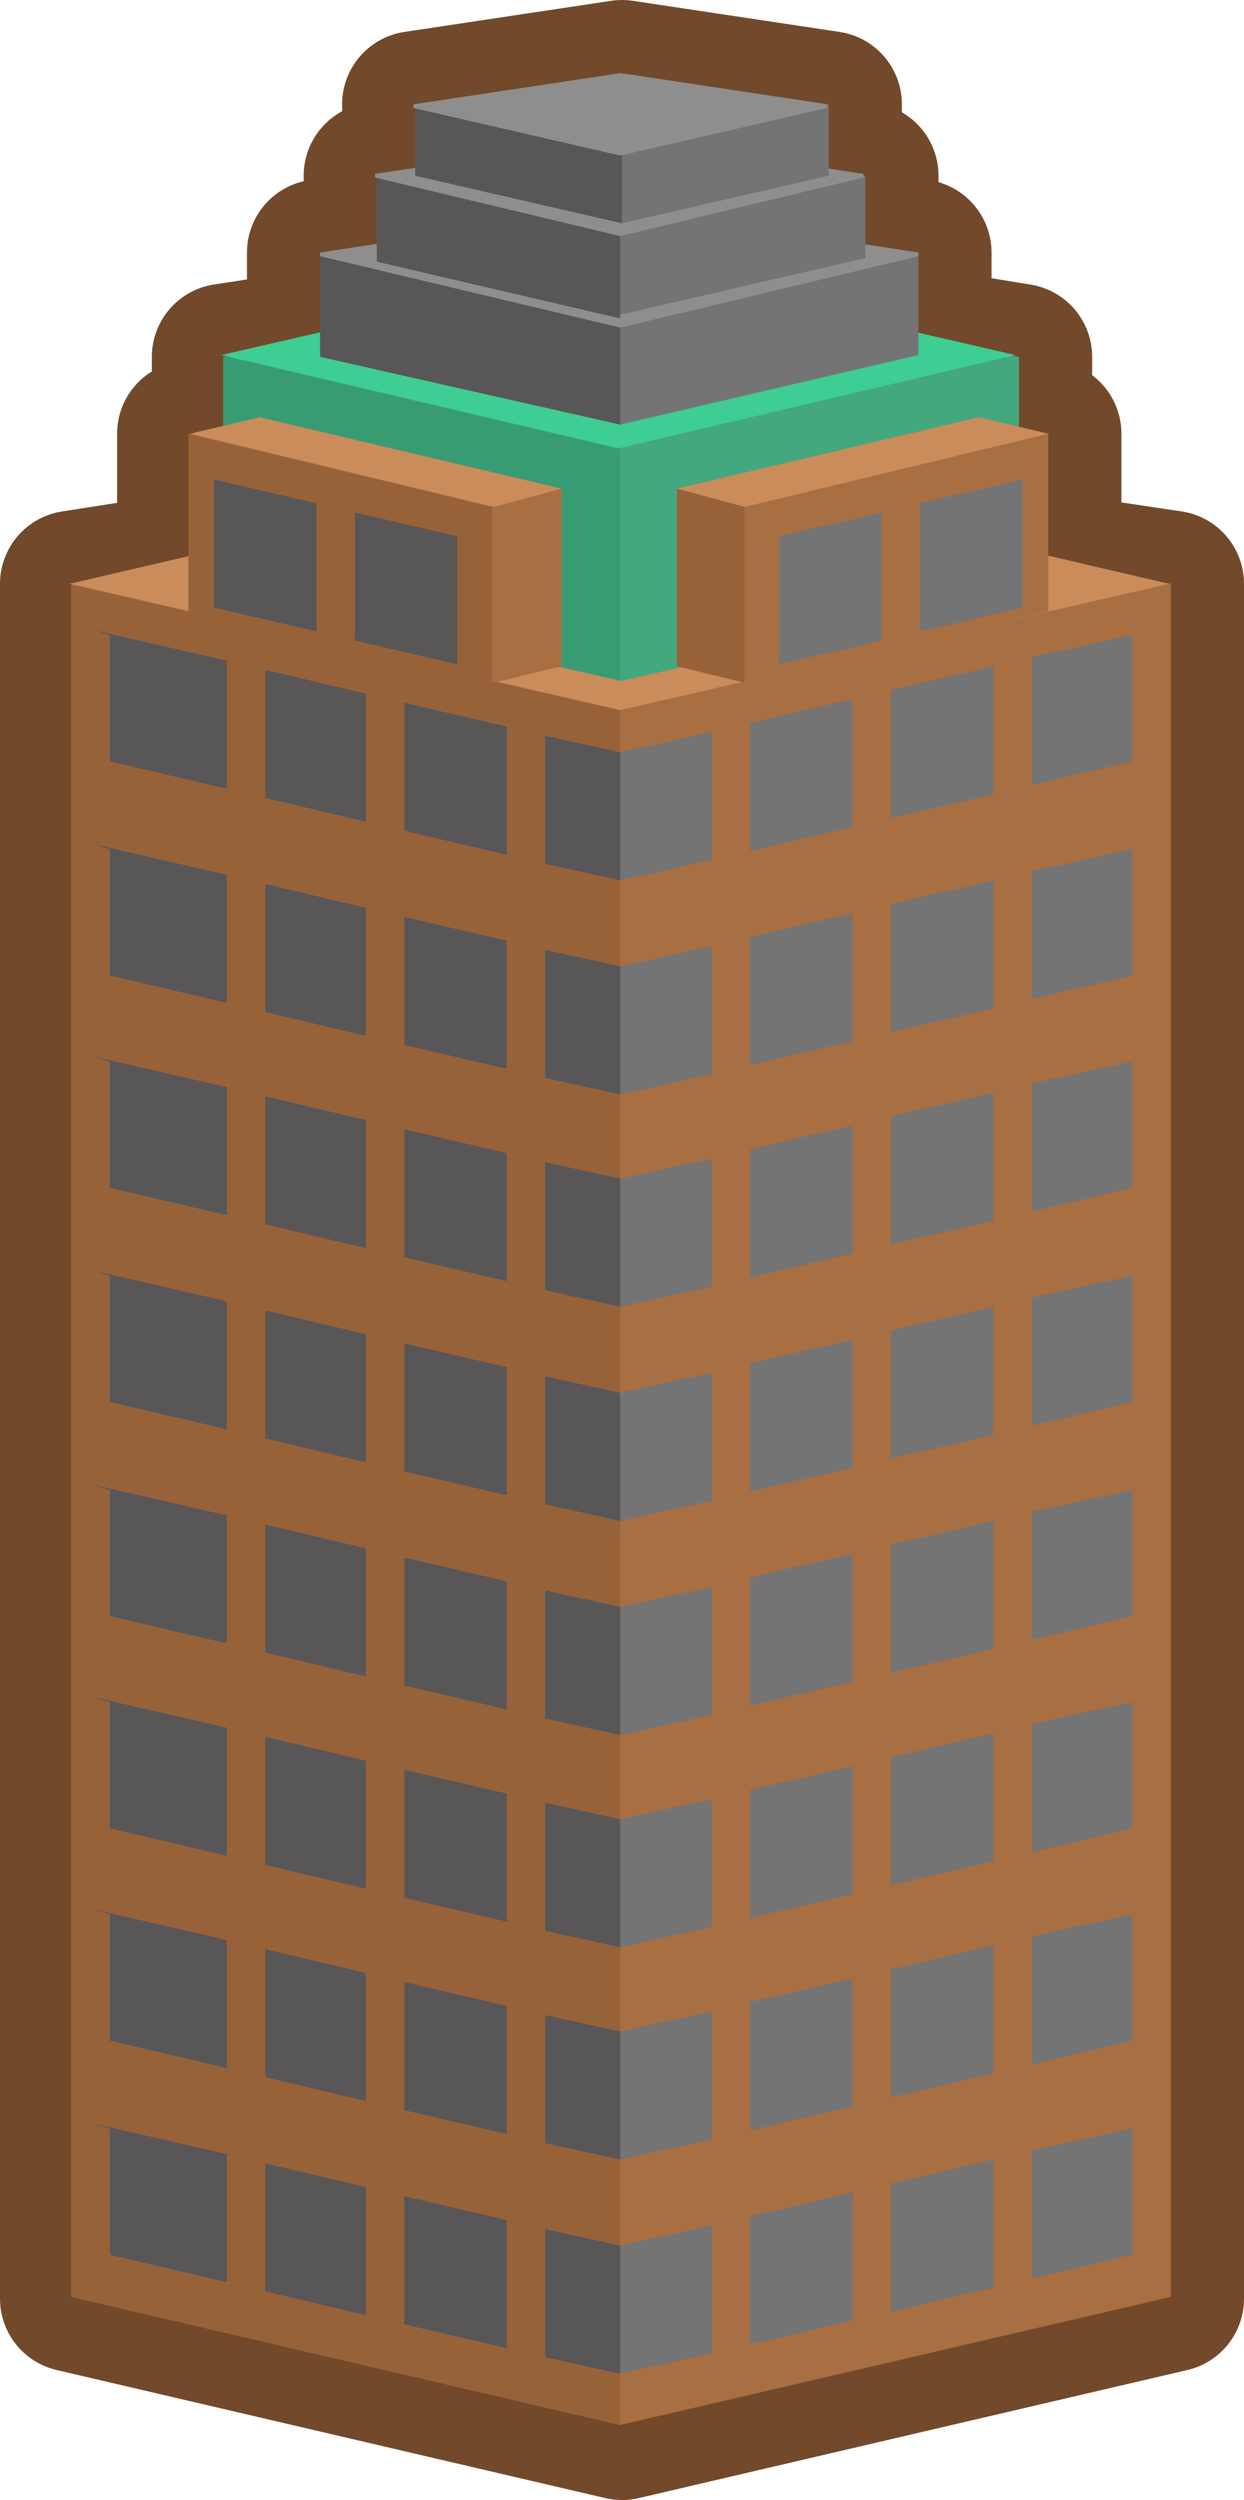 <?xml version="1.0" encoding="UTF-8" standalone="no"?>
<svg xmlns:xlink="http://www.w3.org/1999/xlink" height="68.3px" width="34.0px" xmlns="http://www.w3.org/2000/svg">
  <g transform="matrix(1.0, 0.0, 0.0, 1.0, 16.95, 34.15)">
    <path d="M0.05 -32.15 L5.7 -31.3 5.7 -30.85 5.7 -30.65 5.7 -30.4 5.7 -30.0 5.7 -29.45 6.7 -29.35 6.7 -28.8 6.7 -28.55 6.7 -28.25 6.7 -27.8 6.7 -27.45 8.15 -27.25 8.15 -26.55 8.15 -26.3 8.15 -25.9 8.15 -25.35 8.15 -24.85 10.9 -24.4 10.9 -23.45 10.9 -22.6 10.9 -22.5 11.7 -22.3 11.7 -18.7 15.05 -18.2 15.05 28.65 0.05 32.15 -14.95 28.65 -14.95 -18.2 -11.75 -18.7 -11.75 -22.3 -10.8 -22.5 -10.8 -22.6 -10.8 -23.45 -10.8 -24.4 -8.2 -24.8 -8.2 -27.25 -6.65 -27.45 -6.65 -29.35 -5.6 -29.5 -5.6 -31.3 0.05 -32.15 M-1.6 -15.95 L-1.6 -20.8 -9.9 -22.75 -10.8 -22.5 -9.9 -22.75 -1.6 -20.8 -1.6 -15.95 0.05 -15.6 1.6 -15.9 1.55 -15.95 1.55 -20.8 9.85 -22.75 10.9 -22.5 9.85 -22.75 1.55 -20.8 1.55 -15.95 1.6 -15.9 0.05 -15.6 -1.6 -15.95 -3.45 -15.5 -11.75 -17.45 -11.75 -18.7 -11.75 -17.45 -3.45 -15.5 -1.6 -15.95 M-8.2 -24.8 L-8.2 -24.45 0.0 -22.55 8.15 -24.45 8.15 -24.85 8.15 -24.45 0.0 -22.55 -8.2 -24.45 -8.2 -24.8" fill="#72492a" fill-rule="evenodd" stroke="none"/>
    <path d="M0.05 -32.15 L5.7 -31.3 5.7 -30.85 5.7 -30.65 5.7 -30.4 5.7 -30.0 5.7 -29.45 6.7 -29.35 6.7 -28.8 6.7 -28.55 6.7 -28.25 6.7 -27.8 6.7 -27.45 8.15 -27.25 8.15 -26.55 8.15 -26.3 8.15 -25.9 8.15 -25.35 8.15 -24.85 10.9 -24.4 10.9 -23.45 10.9 -22.6 10.9 -22.5 11.7 -22.3 11.7 -18.7 15.05 -18.2 15.05 28.65 0.05 32.15 -14.95 28.65 -14.95 -18.2 -11.75 -18.7 -11.75 -22.3 -10.8 -22.5 -10.8 -22.6 -10.8 -23.45 -10.8 -24.4 -8.2 -24.8 -8.2 -27.25 -6.65 -27.45 -6.65 -29.35 -5.6 -29.5 -5.6 -31.3 0.05 -32.15 M8.15 -24.85 L8.15 -24.45 0.0 -22.55 -8.2 -24.45 -8.2 -24.8 M10.9 -22.5 L9.85 -22.75 1.55 -20.8 1.55 -15.95 1.6 -15.9 0.05 -15.6 -1.6 -15.95 -3.45 -15.5 -11.75 -17.45 -11.75 -18.7 M-10.8 -22.5 L-9.9 -22.75 -1.6 -20.8 -1.6 -15.95" fill="none" stroke="#72492a" stroke-linecap="round" stroke-linejoin="round" stroke-width="4.0"/>
    <path d="M15.05 -18.2 L15.05 28.6 0.0 32.1 -15.0 28.6 -15.0 -18.2 0.0 -20.55 15.05 -18.2" fill="#a86f43" fill-rule="evenodd" stroke="none"/>
    <path d="M0.0 -20.55 L0.0 32.1 -15.0 28.6 -15.0 -18.2 0.0 -20.55" fill="#986239" fill-rule="evenodd" stroke="none"/>
    <path d="M15.0 -18.2 L0.0 -14.75 -15.05 -18.2 0.0 -21.7 15.0 -18.2" fill="#cb8c5b" fill-rule="evenodd" stroke="none"/>
    <path d="M-10.8 -23.45 L-10.8 -24.4 0.05 -26.05 10.9 -24.4 10.9 -23.45 10.9 -22.6 10.9 -19.45 10.9 -19.25 10.9 -18.05 0.05 -15.55 -10.8 -18.05 -10.8 -19.25 -10.8 -19.45 -10.8 -22.6 -10.8 -23.45" fill="#43a87e" fill-rule="evenodd" stroke="none"/>
    <path d="M-10.85 -23.45 L-10.85 -24.4 0.0 -26.05 0.0 -15.55 -10.85 -18.05 -10.85 -19.2 -10.85 -19.45 -10.85 -22.6 -10.85 -23.45" fill="#389c72" fill-rule="evenodd" stroke="none"/>
    <path d="M10.8 -24.45 L-0.05 -21.9 -10.9 -24.45 -0.05 -26.95 10.8 -24.45" fill="#3ecd92" fill-rule="evenodd" stroke="none"/>
    <path d="M-8.2 -27.25 L0.0 -28.5 8.15 -27.25 8.15 -26.55 8.15 -26.3 8.15 -25.9 8.15 -25.35 8.15 -24.45 0.0 -22.55 -8.2 -24.45 -8.2 -27.25" fill="#747474" fill-rule="evenodd" stroke="none"/>
    <path d="M-8.2 -27.2 L0.0 -28.45 0.0 -22.55 -8.2 -24.4 -8.2 -27.2" fill="#585656" fill-rule="evenodd" stroke="none"/>
    <path d="M11.7 -22.3 L11.7 -17.45 3.4 -15.5 1.55 -15.95 1.55 -20.8 9.8 -22.75 11.7 -22.3" fill="#a86f43" fill-rule="evenodd" stroke="none"/>
    <path d="M11.7 -22.3 L3.4 -20.3 1.55 -20.8 9.8 -22.75 11.7 -22.3" fill="#cb8c5b" fill-rule="evenodd" stroke="none"/>
    <path d="M-11.75 -22.3 L-11.75 -17.45 -3.45 -15.5 -1.6 -15.95 -1.6 -20.8 -9.85 -22.75 -11.75 -22.3" fill="#a86f43" fill-rule="evenodd" stroke="none"/>
    <path d="M-11.75 -22.3 L-3.45 -20.3 -1.6 -20.8 -9.85 -22.75 -11.75 -22.3" fill="#cb8c5b" fill-rule="evenodd" stroke="none"/>
    <path d="M-11.8 -22.3 L-3.5 -20.3 -3.5 -15.5 -11.8 -17.45 -11.8 -22.3" fill="#986239" fill-rule="evenodd" stroke="none"/>
    <path d="M3.4 -20.3 L3.4 -15.5 1.55 -15.95 1.55 -20.8 3.4 -20.3" fill="#986239" fill-rule="evenodd" stroke="none"/>
    <path d="M-2.05 30.25 L-2.05 26.75 0.0 27.2 2.5 26.65 2.5 30.15 0.0 30.7 -2.05 30.25 M-3.1 26.5 L-3.1 30.0 -5.9 29.35 -5.9 25.85 -3.1 26.5 M3.55 26.4 L6.35 25.75 6.35 29.25 3.55 29.9 3.55 26.4 M7.4 25.5 L10.2 24.85 10.2 28.35 7.4 29.0 7.4 25.5 M11.25 24.6 L14.0 24.0 14.0 27.45 11.25 28.1 11.25 24.6 M-9.7 24.95 L-6.95 25.6 -6.95 29.1 -9.7 28.45 -9.7 24.95 M-14.45 23.85 L-10.75 24.7 -10.75 28.2 -13.95 27.45 -13.95 24.0 -14.45 23.85" fill="#747474" fill-rule="evenodd" stroke="none"/>
    <path d="M-3.1 26.5 L-3.1 30.0 -5.9 29.35 -5.9 25.85 -3.1 26.5 M0.0 30.7 L-2.05 30.25 -2.05 26.75 0.0 27.2 0.0 30.7 M-9.7 24.95 L-6.95 25.6 -6.95 29.1 -9.7 28.45 -9.7 24.95 M-14.45 23.85 L-10.75 24.7 -10.75 28.2 -13.95 27.45 -13.95 24.0 -14.45 23.85" fill="#585656" fill-rule="evenodd" stroke="none"/>
    <path d="M-3.1 20.65 L-3.1 24.15 -5.9 23.5 -5.9 20.0 -3.1 20.65 M-2.05 24.4 L-2.05 20.9 0.0 21.35 2.5 20.8 2.5 24.3 0.0 24.85 -2.05 24.4 M3.55 20.55 L6.35 19.9 6.35 23.4 3.55 24.05 3.55 20.55 M7.4 19.65 L10.2 19.0 10.2 22.5 7.4 23.15 7.4 19.65 M11.25 18.75 L14.0 18.15 14.0 21.6 11.25 22.25 11.25 18.75 M-9.7 19.1 L-6.95 19.75 -6.95 23.25 -9.7 22.6 -9.7 19.1 M-14.45 18.0 L-10.75 18.85 -10.75 22.35 -13.95 21.6 -13.95 18.15 -14.45 18.0" fill="#747474" fill-rule="evenodd" stroke="none"/>
    <path d="M0.0 24.85 L-2.05 24.4 -2.05 20.9 0.0 21.35 0.0 24.85 M-9.7 19.1 L-6.95 19.75 -6.95 23.25 -9.7 22.6 -9.7 19.1 M-3.1 20.65 L-3.1 24.15 -5.9 23.5 -5.9 20.0 -3.1 20.65 M-14.45 18.0 L-10.75 18.85 -10.75 22.35 -13.95 21.6 -13.95 18.15 -14.45 18.0" fill="#585656" fill-rule="evenodd" stroke="none"/>
    <path d="M-2.05 18.6 L-2.05 15.1 0.0 15.55 2.5 15.0 2.5 18.5 0.0 19.05 -2.05 18.6 M-3.1 14.85 L-3.1 18.35 -5.9 17.7 -5.9 14.2 -3.1 14.85 M3.55 14.75 L6.35 14.1 6.35 17.6 3.55 18.25 3.55 14.75 M7.4 13.85 L10.2 13.2 10.2 16.7 7.4 17.35 7.4 13.85 M11.25 12.95 L14.0 12.35 14.0 15.8 11.25 16.45 11.25 12.95 M-9.7 13.3 L-6.95 13.95 -6.95 17.45 -9.7 16.8 -9.7 13.3 M-14.45 12.2 L-10.75 13.05 -10.75 16.55 -13.95 15.8 -13.95 12.35 -14.45 12.2" fill="#747474" fill-rule="evenodd" stroke="none"/>
    <path d="M-3.1 14.85 L-3.1 18.35 -5.9 17.7 -5.9 14.2 -3.1 14.85 M0.0 19.05 L-2.05 18.6 -2.05 15.1 0.0 15.55 0.0 19.05 M-9.7 13.3 L-6.95 13.95 -6.95 17.45 -9.7 16.8 -9.7 13.3 M-14.45 12.2 L-10.75 13.05 -10.75 16.55 -13.95 15.8 -13.95 12.35 -14.45 12.2" fill="#585656" fill-rule="evenodd" stroke="none"/>
    <path d="M-3.1 9.05 L-3.1 12.55 -5.9 11.9 -5.9 8.4 -3.1 9.05 M-2.05 12.8 L-2.05 9.3 0.0 9.75 2.5 9.2 2.5 12.7 0.0 13.25 -2.05 12.8 M3.55 8.95 L6.35 8.3 6.35 11.8 3.55 12.45 3.55 8.95 M7.4 8.05 L10.2 7.4 10.2 10.9 7.4 11.55 7.4 8.05 M11.25 7.15 L14.0 6.55 14.0 10.0 11.25 10.65 11.25 7.15 M-9.7 7.5 L-6.95 8.15 -6.95 11.65 -9.7 11.0 -9.7 7.5 M-14.45 6.4 L-10.75 7.25 -10.75 10.75 -13.95 10.0 -13.95 6.55 -14.45 6.4" fill="#747474" fill-rule="evenodd" stroke="none"/>
    <path d="M0.0 13.25 L-2.05 12.8 -2.05 9.3 0.0 9.75 0.0 13.25 M-9.7 7.5 L-6.95 8.15 -6.95 11.65 -9.7 11.0 -9.7 7.5 M-3.1 9.05 L-3.1 12.55 -5.9 11.9 -5.9 8.4 -3.1 9.05 M-14.45 6.4 L-10.75 7.25 -10.75 10.75 -13.95 10.0 -13.95 6.55 -14.45 6.4" fill="#585656" fill-rule="evenodd" stroke="none"/>
    <path d="M-2.05 6.95 L-2.05 3.45 0.0 3.9 2.5 3.35 2.5 6.85 0.0 7.4 -2.05 6.95 M-3.1 3.2 L-3.1 6.7 -5.9 6.05 -5.9 2.55 -3.1 3.2 M3.55 3.1 L6.35 2.45 6.35 5.95 3.55 6.6 3.55 3.1 M7.4 2.2 L10.2 1.55 10.2 5.05 7.4 5.7 7.4 2.2 M11.25 1.3 L14.0 0.7 14.0 4.15 11.25 4.8 11.25 1.3 M-9.7 1.65 L-6.95 2.3 -6.95 5.8 -9.7 5.15 -9.7 1.65 M-14.45 0.55 L-10.75 1.4 -10.75 4.9 -13.95 4.15 -13.95 0.7 -14.45 0.55" fill="#747474" fill-rule="evenodd" stroke="none"/>
    <path d="M-3.1 3.2 L-3.1 6.7 -5.9 6.05 -5.9 2.55 -3.1 3.2 M0.0 7.4 L-2.05 6.95 -2.05 3.45 0.0 3.9 0.0 7.4 M-9.7 1.65 L-6.95 2.3 -6.95 5.8 -9.7 5.15 -9.7 1.65 M-14.45 0.55 L-10.75 1.4 -10.75 4.9 -13.95 4.15 -13.95 0.7 -14.45 0.55" fill="#585656" fill-rule="evenodd" stroke="none"/>
    <path d="M-3.1 -2.65 L-3.1 0.85 -5.9 0.2 -5.9 -3.3 -3.1 -2.65 M-2.05 1.1 L-2.05 -2.4 0.0 -1.95 2.5 -2.5 2.5 1.0 0.0 1.55 -2.05 1.1 M3.55 -2.75 L6.35 -3.4 6.35 0.1 3.55 0.75 3.55 -2.75 M7.4 -3.65 L10.2 -4.3 10.2 -0.8 7.4 -0.15 7.4 -3.65 M11.25 -4.55 L14.0 -5.15 14.0 -1.7 11.25 -1.05 11.25 -4.55 M-9.7 -4.2 L-6.95 -3.55 -6.95 -0.05 -9.7 -0.7 -9.7 -4.2 M-14.45 -5.3 L-10.75 -4.45 -10.75 -0.95 -13.95 -1.7 -13.95 -5.15 -14.45 -5.3" fill="#747474" fill-rule="evenodd" stroke="none"/>
    <path d="M0.0 1.55 L-2.05 1.1 -2.05 -2.4 0.0 -1.95 0.0 1.55 M-9.7 -4.2 L-6.95 -3.55 -6.95 -0.05 -9.7 -0.7 -9.7 -4.2 M-3.1 -2.65 L-3.1 0.85 -5.9 0.2 -5.9 -3.3 -3.1 -2.65 M-14.45 -5.3 L-10.75 -4.45 -10.75 -0.95 -13.95 -1.7 -13.95 -5.15 -14.45 -5.3" fill="#585656" fill-rule="evenodd" stroke="none"/>
    <path d="M-2.05 -4.7 L-2.05 -8.2 0.0 -7.75 2.5 -8.3 2.5 -4.8 0.0 -4.25 -2.05 -4.7 M-3.1 -8.45 L-3.1 -4.95 -5.9 -5.6 -5.9 -9.1 -3.1 -8.45 M3.55 -8.55 L6.35 -9.2 6.35 -5.7 3.55 -5.05 3.55 -8.55 M7.4 -9.45 L10.2 -10.1 10.2 -6.6 7.4 -5.95 7.4 -9.45 M11.25 -10.35 L14.0 -10.95 14.0 -7.5 11.25 -6.85 11.25 -10.35 M-9.7 -10.0 L-6.95 -9.35 -6.95 -5.85 -9.7 -6.5 -9.7 -10.0 M-14.45 -11.1 L-10.75 -10.25 -10.75 -6.75 -13.95 -7.5 -13.95 -10.95 -14.45 -11.1" fill="#747474" fill-rule="evenodd" stroke="none"/>
    <path d="M-3.1 -8.45 L-3.1 -4.95 -5.9 -5.6 -5.9 -9.1 -3.1 -8.45 M0.0 -4.25 L-2.05 -4.7 -2.05 -8.2 0.0 -7.75 0.0 -4.25 M-9.7 -10.0 L-6.95 -9.35 -6.95 -5.85 -9.7 -6.5 -9.7 -10.0 M-14.45 -11.1 L-10.75 -10.25 -10.75 -6.75 -13.95 -7.5 -13.95 -10.95 -14.45 -11.1" fill="#585656" fill-rule="evenodd" stroke="none"/>
    <path d="M-3.1 -14.3 L-3.1 -10.8 -5.9 -11.45 -5.9 -14.95 -3.1 -14.3 M-2.05 -10.55 L-2.05 -14.05 0.0 -13.6 2.5 -14.15 2.5 -10.65 0.0 -10.1 -2.05 -10.55 M3.55 -14.4 L6.35 -15.05 6.35 -11.55 3.55 -10.9 3.55 -14.4 M7.4 -15.3 L10.2 -15.95 10.2 -12.45 7.4 -11.8 7.4 -15.3 M11.25 -16.2 L14.0 -16.8 14.0 -13.35 11.25 -12.7 11.25 -16.2 M-9.7 -15.85 L-6.95 -15.2 -6.95 -11.7 -9.7 -12.35 -9.7 -15.85 M-14.45 -16.95 L-10.75 -16.1 -10.75 -12.6 -13.95 -13.35 -13.95 -16.8 -14.45 -16.95" fill="#747474" fill-rule="evenodd" stroke="none"/>
    <path d="M0.0 -10.1 L-2.05 -10.55 -2.05 -14.05 0.0 -13.6 0.0 -10.1 M-9.7 -15.85 L-6.95 -15.2 -6.95 -11.7 -9.7 -12.35 -9.7 -15.85 M-3.1 -14.3 L-3.1 -10.8 -5.9 -11.45 -5.9 -14.95 -3.1 -14.3 M-14.45 -16.95 L-10.75 -16.1 -10.75 -12.6 -13.95 -13.35 -13.95 -16.8 -14.45 -16.95" fill="#585656" fill-rule="evenodd" stroke="none"/>
    <path d="M7.15 -20.15 L7.15 -16.65 4.35 -16.0 4.35 -19.5 7.15 -20.15 M11.0 -17.55 L8.2 -16.9 8.2 -20.4 11.0 -21.05 11.0 -17.55" fill="#747474" fill-rule="evenodd" stroke="none"/>
    <path d="M-11.1 -17.55 L-8.3 -16.9 -8.3 -20.4 -11.1 -21.05 -11.1 -17.55 M-7.25 -20.15 L-7.25 -16.65 -4.45 -16.0 -4.45 -19.5 -7.25 -20.15" fill="#585656" fill-rule="evenodd" stroke="none"/>
    <path d="M-8.2 -27.25 L0.0 -28.5 8.15 -27.25 8.15 -27.15 0.0 -25.2 -8.2 -27.15 -8.2 -27.25" fill="#8e8e8e" fill-rule="evenodd" stroke="none"/>
    <path d="M-6.65 -29.35 L0.0 -30.4 6.7 -29.35 6.7 -28.8 6.7 -28.6 6.7 -28.25 6.7 -27.8 6.7 -27.1 0.0 -25.55 -6.65 -27.1 -6.65 -29.35" fill="#747474" fill-rule="evenodd" stroke="none"/>
    <path d="M-6.65 -29.3 L0.0 -30.3 0.0 -25.45 -6.65 -27.0 -6.65 -29.3" fill="#585656" fill-rule="evenodd" stroke="none"/>
    <path d="M-6.7 -29.4 L0.0 -30.4 6.65 -29.4 6.65 -29.3 0.0 -27.7 -6.7 -29.3 -6.7 -29.4" fill="#8e8e8e" fill-rule="evenodd" stroke="none"/>
    <path d="M-5.6 -31.3 L0.05 -32.15 5.7 -31.3 5.7 -30.8 5.7 -30.65 5.7 -30.35 5.7 -30.0 5.7 -29.35 0.05 -28.05 -5.6 -29.35 -5.6 -31.3" fill="#747474" fill-rule="evenodd" stroke="none"/>
    <path d="M-5.6 -31.25 L0.05 -32.15 0.05 -28.05 -5.6 -29.35 -5.6 -31.25" fill="#585656" fill-rule="evenodd" stroke="none"/>
    <path d="M-5.65 -31.3 L0.0 -32.15 5.65 -31.3 5.65 -31.2 0.0 -29.9 -5.65 -31.2 -5.65 -31.3" fill="#8e8e8e" fill-rule="evenodd" stroke="none"/>
  </g>
</svg>
